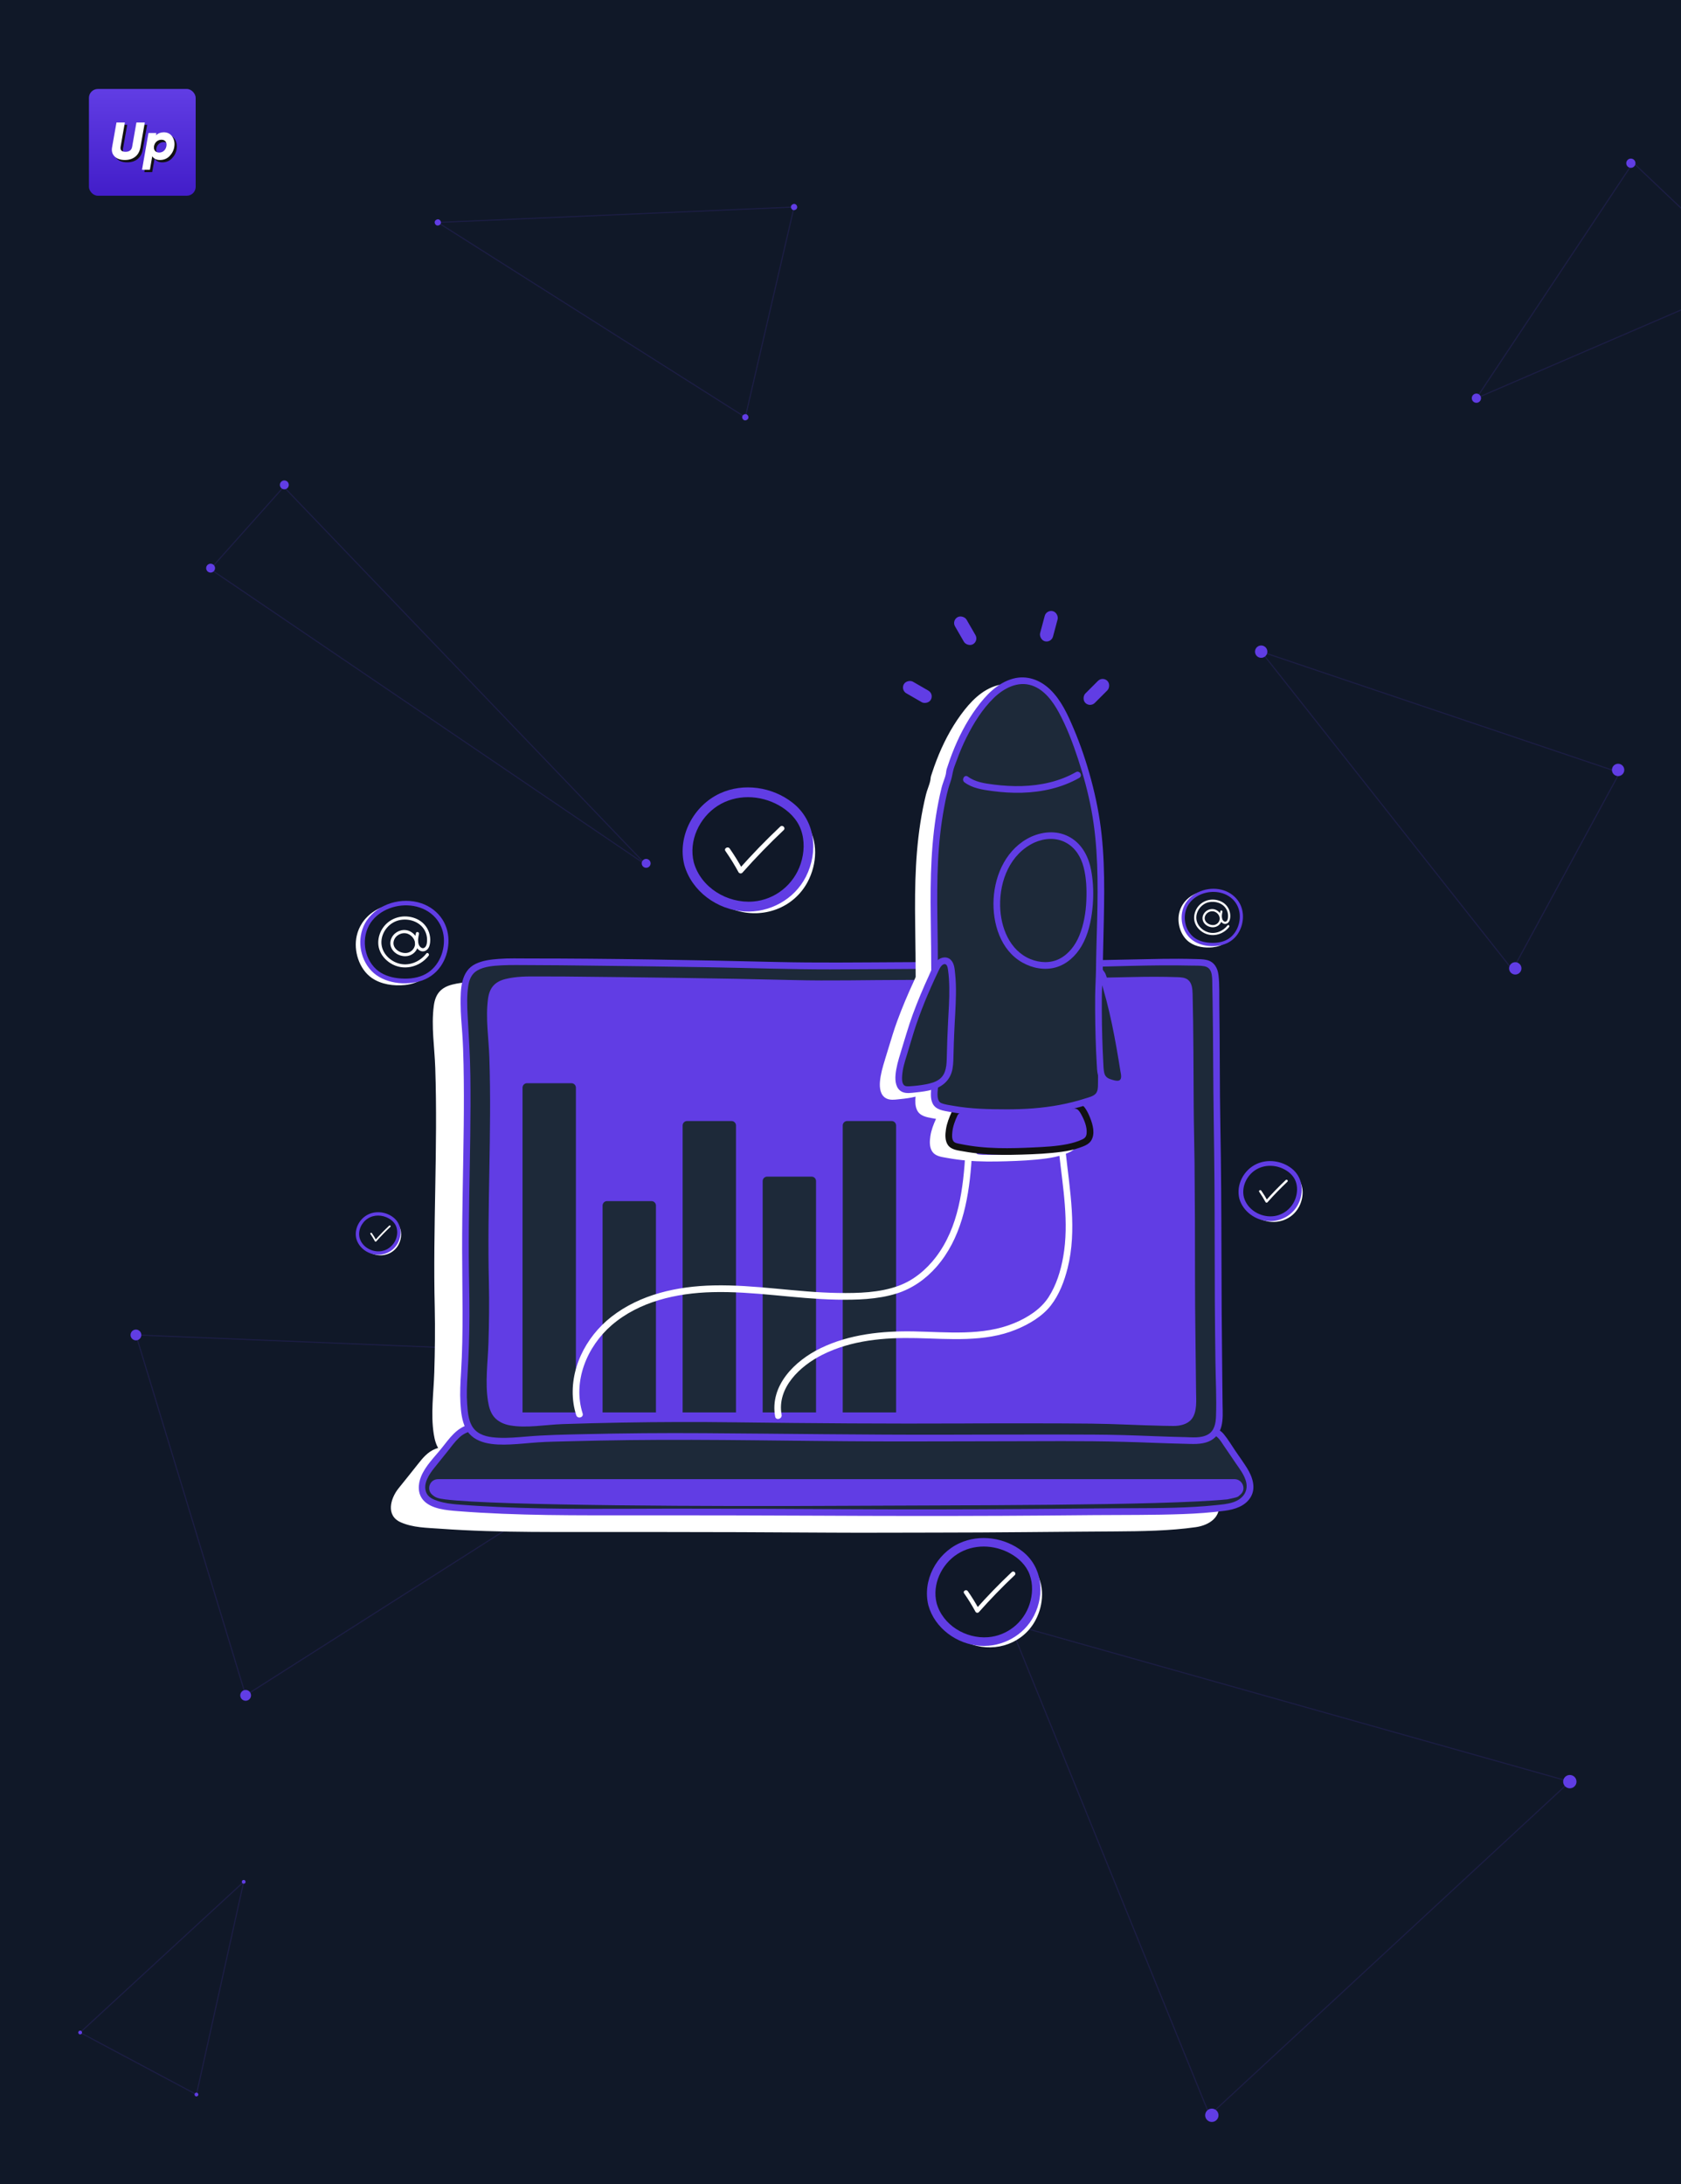 <svg width="756" height="982" viewBox="0 0 756 982" fill="none" xmlns="http://www.w3.org/2000/svg">
<rect x="0" y="0" width="756" height="982" fill="#808080" stroke="none"/>
<g clip-path="url(#clip0_2187_29073)">
<rect width="756" height="982" fill="#101828"/>
<path d="M36.051 913.792L88.346 941.674L109.596 846.04L36.051 913.792Z" stroke="#613DE4" stroke-opacity="0.15" stroke-width="0.5"/>
<circle cx="36.051" cy="913.792" r="0.849" transform="rotate(-105 36.051 913.792)" fill="#613DE4"/>
<circle cx="88.346" cy="941.674" r="0.849" transform="rotate(-105 88.346 941.674)" fill="#613DE4"/>
<circle cx="109.596" cy="846.04" r="0.849" transform="rotate(-105 109.596 846.04)" fill="#613DE4"/>
<path d="M680.259 436.058L567.196 292.972L728.416 347.349L680.259 436.058Z" stroke="#613DE4" stroke-opacity="0.15" stroke-width="0.5"/>
<circle cx="567.196" cy="292.972" r="2.776" transform="rotate(-30 567.196 292.972)" fill="#613DE4"/>
<circle cx="727.722" cy="346.146" r="2.776" transform="rotate(-30 727.722 346.146)" fill="#613DE4"/>
<circle cx="681.461" cy="435.364" r="2.776" transform="rotate(-30 681.461 435.364)" fill="#613DE4"/>
<path d="M789.204 125.057L663.99 179.021L734.458 73.113L789.204 125.057Z" stroke="#613DE4" stroke-opacity="0.15" stroke-width="0.5"/>
<circle cx="663.99" cy="179.021" r="2.076" transform="rotate(-105 663.99 179.021)" fill="#613DE4"/>
<circle cx="733.455" cy="73.381" r="2.076" transform="rotate(-105 733.455 73.381)" fill="#613DE4"/>
<path d="M544 951L454 730L706 801L544 951Z" stroke="#613DE4" stroke-opacity="0.15" stroke-width="0.5"/>
<circle cx="453" cy="729" r="3" fill="#613DE4"/>
<circle cx="706" cy="801" r="3" fill="#613DE4"/>
<circle cx="545" cy="951" r="3" fill="#613DE4"/>
<path d="M127.612 218.87L94.612 255.87L290.612 388.87L127.612 218.87Z" stroke="#613DE4" stroke-opacity="0.15" stroke-width="0.5"/>
<circle cx="290.598" cy="388.155" r="2" transform="rotate(30 290.598 388.155)" fill="#613DE4"/>
<circle cx="127.876" cy="217.997" r="2" transform="rotate(30 127.876 217.997)" fill="#613DE4"/>
<circle cx="94.715" cy="255.433" r="2" transform="rotate(30 94.715 255.433)" fill="#613DE4"/>
<path d="M335.188 187.587L357.118 93.086L196.899 100.005L335.188 187.587Z" stroke="#613DE4" stroke-opacity="0.15" stroke-width="0.5"/>
<circle cx="335.188" cy="187.587" r="1.39" transform="rotate(150 335.188 187.587)" fill="#613DE4"/>
<circle cx="357.118" cy="93.086" r="1.39" transform="rotate(150 357.118 93.086)" fill="#613DE4"/>
<circle cx="196.898" cy="100.005" r="1.39" transform="rotate(150 196.898 100.005)" fill="#613DE4"/>
<path d="M61.14 600.18L110.476 762.207L346.684 611.884L61.14 600.18Z" stroke="#613DE4" stroke-opacity="0.15" stroke-width="0.5"/>
<circle cx="61.14" cy="600.18" r="2.426" transform="rotate(-60 61.14 600.18)" fill="#613DE4"/>
<circle cx="110.476" cy="762.207" r="2.426" transform="rotate(-60 110.476 762.207)" fill="#613DE4"/>
<circle cx="346.684" cy="611.884" r="2.426" transform="rotate(-60 346.684 611.884)" fill="#613DE4"/>
<path d="M518.52 656.6C520.16 656.63 521.8 656.66 523.43 656.67C526.67 656.69 530.19 655.9 532.21 653.37C534.94 649.95 534.36 644.2 534.32 640.08C534.17 622.17 533.82 604.27 533.82 586.36C533.84 567.89 533.77 549.42 533.6 530.94C533.52 521.97 533.25 512.99 533.19 504.03C533.08 485.97 533.11 467.69 532.66 449.77C532.6 447.3 532.36 444.49 530.41 442.97C529.05 441.92 527.21 441.79 525.49 441.73C518.16 441.46 510.82 441.51 503.48 441.68C467.16 442.52 430.83 443.02 394.49 443.07C376.72 443.09 359 443.57 341.25 443.13C304.75 442.22 268.26 441.8 231.74 441.43C227.56 441.39 223.38 441.42 219.19 441.4C213.96 441.37 208.62 441.35 203.51 442.62C198.36 443.9 195.81 446.77 195.1 452.16C193.87 461.52 195.45 470.84 195.75 480.2C196.94 516.12 194.64 552.03 195.52 587.95C195.73 597.65 195.61 607.34 195.31 617.03C195.02 626.24 193.64 635.67 195.09 644.84C195.51 647.47 196.22 650.16 197.89 652.23C199.76 654.55 202.65 655.87 205.59 656.39C213.53 657.82 222.85 656.04 230.92 655.77C240.12 655.47 249.33 655.23 258.53 655.07C276.94 654.74 295.36 654.7 313.77 654.93C350.22 655.4 386.66 655.64 423.14 655.47C425.72 655.46 428.29 655.43 430.87 655.43C448.58 655.43 466.29 655.36 483.99 655.54C495.52 655.67 507.03 656.36 518.52 656.6Z" fill="white"/>
<path d="M523 652.2C526.15 652.4 530.62 651.45 533.43 653.1C534.72 653.85 535.6 655.13 536.43 656.36C538.58 659.53 540.74 662.7 542.89 665.87C544.86 668.77 547.1 671.64 547.94 675.12C549.6 681.98 543.84 685.72 537.79 686.59C526.06 688.26 513.31 688.44 501.48 688.51C474.4 688.66 447.32 689.03 420.24 689.03C404.73 689.03 389.26 689.15 373.77 689.05C346.3 688.88 318.83 688.76 291.38 688.76C280.73 688.76 270.07 688.77 259.42 688.77C245.8 688.77 232.18 688.78 218.56 688.34C211.69 688.12 204.82 687.79 197.97 687.29C191.93 686.85 185.77 686.86 180.2 684.39C173.49 681.41 175.51 673.8 179.21 669.17C182.11 665.54 185.06 661.94 187.92 658.28C190.12 655.47 192.42 652.71 195.85 651.38C198.63 650.3 201.69 650.25 204.67 650.22C231.96 650.22 259.23 649.68 286.53 649.73C300.39 649.76 314.24 649.84 328.1 649.99C341.88 650.14 355.72 650.79 369.49 650.59C374.23 650.52 378.99 650.6 383.74 650.65C398.4 650.8 413.05 650.95 427.71 651.11C441.22 651.25 454.73 651.39 468.24 651.53C479 651.64 489.76 651.75 500.52 651.86C506.93 651.93 513.33 651.99 519.74 652.06C520.83 652.07 521.92 652.13 523 652.2Z" fill="white"/>
<path d="M532.52 647.6C534.16 647.63 535.8 647.66 537.43 647.67C540.67 647.69 544.19 646.9 546.21 644.37C548.94 640.95 548.36 635.2 548.32 631.08C548.17 613.17 547.82 595.27 547.82 577.36C547.84 558.89 547.77 540.42 547.6 521.94C547.52 512.97 547.25 503.99 547.19 495.03C547.08 476.97 547.11 458.69 546.66 440.77C546.6 438.3 546.36 435.49 544.41 433.97C543.05 432.92 541.21 432.79 539.49 432.73C532.16 432.46 524.82 432.51 517.48 432.68C481.16 433.52 444.83 434.02 408.49 434.07C390.72 434.09 373 434.57 355.25 434.13C318.75 433.22 282.26 432.8 245.74 432.43C241.56 432.39 237.38 432.42 233.19 432.4C227.96 432.37 222.62 432.35 217.51 433.62C212.36 434.9 209.81 437.77 209.1 443.16C207.87 452.52 209.45 461.84 209.75 471.2C210.94 507.12 208.64 543.03 209.52 578.95C209.73 588.65 209.61 598.34 209.31 608.03C209.02 617.24 207.64 626.67 209.09 635.84C209.51 638.47 210.22 641.16 211.89 643.23C213.76 645.55 216.65 646.87 219.59 647.39C227.53 648.82 236.85 647.04 244.92 646.77C254.12 646.47 263.33 646.23 272.53 646.07C290.94 645.74 309.36 645.7 327.77 645.93C364.22 646.4 400.66 646.64 437.14 646.47C439.72 646.46 442.29 646.43 444.87 646.43C462.58 646.43 480.29 646.36 497.99 646.54C509.52 646.67 521.03 647.36 532.52 647.6Z" fill="#FBFCFE"/>
<path d="M537 643.2C540.15 643.4 544.62 642.45 547.43 644.1C548.72 644.85 549.6 646.13 550.43 647.36C552.58 650.53 554.74 653.7 556.89 656.87C558.86 659.77 561.1 662.64 561.94 666.12C563.6 672.98 557.84 676.72 551.79 677.59C540.06 679.26 527.31 679.44 515.48 679.51C488.4 679.66 461.32 680.03 434.24 680.03C418.73 680.03 403.26 680.15 387.77 680.05C360.3 679.88 332.83 679.76 305.38 679.76C294.73 679.76 284.07 679.77 273.42 679.77C259.8 679.77 246.18 679.78 232.56 679.34C225.69 679.12 218.82 678.79 211.97 678.29C205.93 677.85 199.77 677.86 194.2 675.39C187.49 672.41 189.51 664.8 193.21 660.17C196.11 656.54 199.06 652.94 201.92 649.28C204.12 646.47 206.42 643.71 209.85 642.38C212.63 641.3 215.69 641.25 218.67 641.22C245.96 641.22 273.23 640.68 300.53 640.73C314.39 640.76 328.24 640.84 342.1 640.99C355.88 641.14 369.72 641.79 383.49 641.59C388.23 641.52 392.99 641.6 397.74 641.65C412.4 641.8 427.05 641.95 441.71 642.11C455.22 642.25 468.73 642.39 482.24 642.53C493 642.64 503.76 642.75 514.52 642.86C520.93 642.93 527.33 642.99 533.74 643.06C534.83 643.07 535.92 643.13 537 643.2Z" fill="#1D2939"/>
<path d="M537 644.7C539.44 644.81 541.9 644.4 544.33 644.7C547.45 645.09 548.73 647.5 550.35 649.9C552.16 652.56 553.96 655.23 555.78 657.88C557.39 660.23 559.21 662.58 560.15 665.31C561.8 670.1 559.24 673.81 554.67 675.36C552.14 676.22 549.41 676.42 546.77 676.7C543.69 677.03 540.6 677.27 537.5 677.45C524.94 678.18 512.34 678.01 499.76 678.11C486.59 678.21 473.41 678.34 460.24 678.43C434.01 678.6 407.77 678.66 381.53 678.51C355.18 678.35 328.83 678.25 302.48 678.26C276.35 678.27 250.16 678.73 224.04 677.51C217.86 677.22 211.66 676.87 205.49 676.36C202.63 676.12 199.77 675.74 197.03 674.86C194.87 674.17 192.53 673.21 191.66 670.93C190.16 666.99 193.03 662.78 195.37 659.87C197.34 657.42 199.31 654.99 201.27 652.53C202.95 650.42 204.53 648.19 206.5 646.34C211.11 642 217.57 642.73 223.43 642.72C230.01 642.71 236.58 642.66 243.16 642.61C256.31 642.5 269.47 642.35 282.62 642.27C308.74 642.12 334.87 642.26 360.98 642.88C373.97 643.19 386.95 643.04 399.94 643.18C413.13 643.32 426.32 643.45 439.51 643.59C465.82 643.86 492.13 644.14 518.44 644.41C524.62 644.46 530.84 644.32 537 644.7C538.93 644.82 538.92 641.82 537 641.7C530.48 641.3 523.91 641.45 517.38 641.39C510.44 641.32 503.5 641.25 496.56 641.17C482.82 641.03 469.09 640.89 455.35 640.74C441.52 640.6 427.7 640.45 413.87 640.31C400.36 640.17 386.85 640.23 373.34 640.1C359.77 639.96 346.2 639.51 332.63 639.39C318.89 639.27 305.15 639.19 291.41 639.23C277.77 639.26 264.12 639.41 250.48 639.54C243.54 639.6 236.59 639.66 229.65 639.69C226.24 639.71 222.83 639.71 219.42 639.72C216.51 639.73 213.5 639.73 210.68 640.53C205.23 642.08 202.07 646.75 198.72 650.95C195.48 655.01 191.31 658.99 189.35 663.88C187.93 667.41 187.77 671.65 190.5 674.6C194.09 678.48 200.9 678.99 205.82 679.38C232.67 681.49 259.6 681.27 286.5 681.26C313.88 681.25 341.27 681.28 368.65 681.43C396.01 681.57 423.36 681.6 450.72 681.48C464.5 681.42 478.29 681.29 492.07 681.17C505.35 681.06 518.66 681.2 531.94 680.71C538.26 680.48 544.59 680.05 550.86 679.21C555.18 678.63 559.78 677.24 562.29 673.38C565.07 669.1 563.29 663.95 560.81 659.99C559.16 657.35 557.31 654.82 555.56 652.25C553.85 649.74 552.27 647.04 550.33 644.71C546.9 640.59 541.69 641.92 536.99 641.71C535.07 641.61 535.08 644.61 537 644.7Z" fill="#613DE4"/>
<path d="M532.52 647.6C534.16 647.63 535.8 647.66 537.43 647.67C540.67 647.69 544.19 646.9 546.21 644.37C548.94 640.95 548.36 635.2 548.32 631.08C548.17 613.17 547.82 595.27 547.82 577.36C547.84 558.89 547.77 540.42 547.6 521.94C547.52 512.97 547.25 503.99 547.19 495.03C547.08 476.97 547.11 458.69 546.66 440.77C546.6 438.3 546.36 435.49 544.41 433.97C543.05 432.92 541.21 432.79 539.49 432.73C532.16 432.46 524.82 432.51 517.48 432.68C481.16 433.52 444.83 434.02 408.49 434.07C390.72 434.09 373 434.57 355.25 434.13C318.75 433.22 282.26 432.8 245.74 432.43C241.56 432.39 237.38 432.42 233.19 432.4C227.96 432.37 222.62 432.35 217.51 433.62C212.36 434.9 209.81 437.77 209.1 443.16C207.87 452.52 209.45 461.84 209.75 471.2C210.94 507.12 208.64 543.03 209.52 578.95C209.73 588.65 209.61 598.34 209.31 608.03C209.02 617.24 207.64 626.67 209.09 635.84C209.51 638.47 210.22 641.16 211.89 643.23C213.76 645.55 216.65 646.87 219.59 647.39C227.53 648.82 236.85 647.04 244.92 646.77C254.12 646.47 263.33 646.23 272.53 646.07C290.94 645.74 309.36 645.7 327.77 645.93C364.22 646.4 400.66 646.64 437.14 646.47C439.72 646.46 442.29 646.43 444.87 646.43C462.58 646.43 480.29 646.36 497.99 646.54C509.52 646.67 521.03 647.36 532.52 647.6Z" fill="#1D2939"/>
<path d="M532.52 649.1C536.21 649.17 540.1 649.54 543.58 648.08C546.57 646.83 548.51 644.37 549.3 641.26C550.11 638.08 549.88 634.76 549.83 631.51C549.76 626.89 549.74 622.27 549.68 617.65C549.46 599.26 549.35 580.88 549.32 562.49C549.29 543.81 549.19 525.14 548.84 506.47C548.5 488.13 548.65 469.78 548.37 451.43C548.3 447.13 548.51 442.68 548 438.41C547.62 435.19 546.08 432.4 542.73 431.6C541.03 431.19 539.22 431.22 537.49 431.17C535.05 431.1 532.6 431.06 530.15 431.05C525.47 431.03 520.8 431.11 516.12 431.22C497.62 431.64 479.12 431.98 460.62 432.21C441.89 432.45 423.17 432.5 404.44 432.59C386.01 432.68 367.6 432.92 349.17 432.49C312.07 431.62 274.93 430.91 237.82 430.92C233.34 430.92 228.84 430.77 224.37 431.1C220.83 431.36 217.05 431.79 213.83 433.38C207.21 436.63 207.12 444.79 207.15 451.2C207.17 455.66 207.56 460.1 207.89 464.54C208.23 469.23 208.37 473.92 208.47 478.63C208.66 487.83 208.65 497.04 208.55 506.24C208.36 524.76 207.81 543.28 207.83 561.8C207.85 580.26 208.49 598.66 207.34 617.11C207.06 621.64 206.81 626.19 207.07 630.73C207.29 634.54 207.67 638.64 209.4 642.11C213.05 649.42 222.35 649.71 229.44 649.41C233.64 649.23 237.81 648.74 242 648.46C246.56 648.15 251.14 648.11 255.71 647.98C264.91 647.73 274.12 647.55 283.33 647.44C320.42 647 357.52 647.9 394.62 648.03C413.06 648.09 431.5 647.98 449.94 647.97C468.44 647.96 486.97 647.72 505.46 648.23C514.48 648.45 523.49 648.91 532.52 649.1C534.45 649.14 534.45 646.14 532.52 646.1C523.5 645.91 514.48 645.45 505.46 645.2C496.37 644.95 487.27 644.96 478.18 644.94C460.34 644.9 442.5 644.99 424.67 645.02C388.56 645.1 352.45 644.56 316.34 644.33C298.38 644.21 280.41 644.36 262.45 644.78C253.81 644.98 245.16 645.12 236.55 645.87C232.47 646.22 228.37 646.58 224.28 646.39C220.57 646.22 216.44 645.69 213.67 642.95C210.75 640.05 210.38 635.21 210.11 631.34C209.81 627.02 210 622.69 210.25 618.37C210.78 609.51 211.09 600.67 211.13 591.79C211.18 582.79 210.87 573.79 210.83 564.8C210.79 555.82 210.89 546.84 211.04 537.86C211.33 519.79 211.78 501.72 211.54 483.65C211.42 474.57 210.81 465.57 210.31 456.51C210.06 452.06 209.93 447.49 210.62 443.07C211.05 440.32 212.14 437.78 214.62 436.33C217.81 434.46 222.02 434.19 225.62 434C229.9 433.78 234.19 433.9 238.47 433.9C247.43 433.9 256.38 434.03 265.34 434.13C283.37 434.33 301.39 434.56 319.42 434.87C337.42 435.18 355.43 435.83 373.44 435.81C391.44 435.78 409.44 435.6 427.44 435.5C445.49 435.4 463.55 435.19 481.6 434.89C499.65 434.59 517.76 433.71 535.82 434.12C537.74 434.16 539.79 434.05 541.68 434.42C543.68 434.82 544.59 436.17 544.94 438.09C545.25 439.83 545.18 441.66 545.22 443.42C545.27 445.75 545.32 448.08 545.35 450.42C545.5 459.47 545.55 468.53 545.6 477.59C545.68 495.53 546.04 513.46 546.18 531.4C546.32 549.4 546.25 567.41 546.35 585.41C546.4 594.36 546.51 603.32 546.62 612.27C546.72 620.4 547.18 628.62 546.88 636.74C546.77 639.82 546.2 643.23 543.29 644.9C540.12 646.72 536.02 646.16 532.53 646.09C530.59 646.06 530.59 649.06 532.52 649.1Z" fill="#613DE4"/>
<path d="M523.08 641.02C524.62 641.05 526.16 641.08 527.69 641.09C530.73 641.11 534.04 640.37 535.93 637.99C538.49 634.78 537.95 629.38 537.91 625.51C537.77 608.7 537.44 591.89 537.44 575.08C537.46 557.74 537.39 540.4 537.23 523.06C537.15 514.64 536.9 506.21 536.85 497.8C536.74 480.85 536.77 463.68 536.35 446.86C536.29 444.54 536.07 441.9 534.24 440.48C532.96 439.49 531.24 439.37 529.62 439.32C522.74 439.07 515.84 439.11 508.96 439.27C474.86 440.06 440.76 440.53 406.65 440.57C389.97 440.59 373.33 441.04 356.67 440.62C322.4 439.76 288.15 439.38 253.87 439.03C249.94 438.99 246.02 439.02 242.09 439C237.18 438.97 232.17 438.95 227.37 440.14C222.54 441.34 220.14 444.04 219.47 449.1C218.31 457.89 219.79 466.64 220.08 475.42C221.19 509.13 219.04 542.85 219.87 576.57C220.07 585.67 219.96 594.77 219.67 603.87C219.4 612.52 218.1 621.37 219.47 629.98C219.86 632.45 220.53 634.97 222.1 636.92C223.85 639.1 226.57 640.33 229.33 640.83C236.79 642.17 245.53 640.5 253.11 640.25C261.75 639.96 270.39 639.75 279.03 639.59C296.31 639.28 313.6 639.24 330.88 639.46C365.1 639.9 399.31 640.13 433.55 639.97C435.97 639.96 438.39 639.93 440.81 639.93C457.43 639.93 474.06 639.87 490.68 640.04C501.48 640.15 512.29 640.8 523.08 641.02Z" fill="#613DE4"/>
<path d="M235 489C235 487.895 235.895 487 237 487H257C258.105 487 259 487.895 259 489V635H235V489Z" fill="#1D2939"/>
<path d="M271 542C271 540.895 271.895 540 273 540H293C294.105 540 295 540.895 295 542V635H271V542Z" fill="#1D2939"/>
<path d="M343 531C343 529.895 343.895 529 345 529H365C366.105 529 367 529.895 367 531V635H343V531Z" fill="#1D2939"/>
<path d="M379 506C379 504.895 379.895 504 381 504H401C402.105 504 403 504.895 403 506V635H379V506Z" fill="#1D2939"/>
<path d="M307 506C307 504.895 307.895 504 309 504H329C330.105 504 331 504.895 331 506V635H307V506Z" fill="#1D2939"/>
<path d="M196.995 665.012C193.261 665.012 191.576 669.689 194.45 672.081C195.947 673.33 196.995 673.696 200.141 674.096C223 677 324.5 677.305 377 677C429.5 676.695 522.5 677 551.992 674.096C557 673 556.434 673.224 557.978 671.833C560.628 669.442 558.755 665 555.185 665H196.995V665.012Z" fill="#613DE4"/>
<path d="M312.825 391.217C312.545 390.185 312.353 389.123 312.25 388.046C311.026 375.051 319.949 363.089 332.472 359.918C342.974 357.248 356.175 361.408 362.635 370.331C368.152 377.957 367.488 388.474 363.211 396.512C356.912 408.327 343.033 413.283 330.422 409.123C322.501 406.513 315.023 399.506 312.825 391.217Z" fill="white"/>
<path d="M309.875 388.267C309.595 387.235 309.403 386.173 309.3 385.096C308.076 372.101 316.999 360.139 329.522 356.968C340.024 354.298 353.225 358.458 359.685 367.381C365.202 375.007 364.538 385.524 360.26 393.562C353.962 405.377 340.083 410.333 327.472 406.173C319.551 403.563 312.073 396.557 309.875 388.267Z" fill="#101828"/>
<path d="M312.014 387.677C309.624 378.031 314.477 367.662 322.663 362.352C330.967 356.983 341.764 357.278 350.29 362.071C354.626 364.505 358.446 368.193 360.172 372.942C361.971 377.898 361.721 383.341 360.098 388.311C357.03 397.707 348.564 404.536 338.667 405.318C327.147 406.218 315.2 399.108 312.014 387.677C311.247 384.934 306.984 386.099 307.751 388.857C311.07 400.716 322.545 408.991 334.61 409.772C346.012 410.51 357.222 404.418 362.429 394.182C368.152 382.913 366.736 368.96 356.44 360.891C347.34 353.752 334.36 351.82 323.784 356.702C311.896 362.189 304.55 375.995 307.751 388.857C308.43 391.615 312.692 390.45 312.014 387.677Z" fill="#613DE4"/>
<path d="M326.248 382.603C328.386 385.671 330.348 388.842 332.133 392.132C332.457 392.736 333.401 392.884 333.873 392.353C339.788 385.701 345.983 379.299 352.458 373.193C353.49 372.219 351.927 370.656 350.895 371.629C344.419 377.736 338.224 384.137 332.31 390.789C332.885 390.863 333.475 390.937 334.05 391.011C332.265 387.721 330.304 384.55 328.165 381.482C327.354 380.332 325.422 381.438 326.248 382.603Z" fill="white"/>
<path d="M559.818 540.005C559.682 539.506 559.59 538.992 559.54 538.471C558.947 532.184 563.265 526.397 569.323 524.863C574.403 523.571 580.79 525.584 583.915 529.901C586.584 533.59 586.263 538.678 584.194 542.567C581.147 548.283 574.432 550.68 568.331 548.668C564.499 547.405 560.881 544.015 559.818 540.005Z" fill="white"/>
<path d="M558.391 538.578C558.256 538.078 558.163 537.565 558.113 537.044C557.521 530.757 561.838 524.97 567.896 523.436C572.977 522.144 579.363 524.157 582.489 528.474C585.157 532.163 584.836 537.251 582.767 541.14C579.72 546.855 573.005 549.253 566.904 547.241C563.072 545.978 559.454 542.588 558.391 538.578Z" fill="#101828"/>
<path d="M559.426 538.292C558.27 533.626 560.617 528.609 564.578 526.04C568.595 523.443 573.818 523.586 577.943 525.905C580.041 527.082 581.889 528.866 582.724 531.164C583.594 533.561 583.473 536.195 582.688 538.599C581.204 543.145 577.108 546.449 572.32 546.827C566.747 547.262 560.967 543.823 559.426 538.292C559.055 536.965 556.992 537.529 557.363 538.863C558.969 544.6 564.52 548.604 570.358 548.982C575.873 549.339 581.297 546.392 583.816 541.439C586.584 535.988 585.899 529.237 580.918 525.334C576.516 521.88 570.236 520.945 565.12 523.307C559.368 525.962 555.815 532.641 557.363 538.863C557.692 540.198 559.754 539.634 559.426 538.292Z" fill="#613DE4"/>
<path d="M566.311 535.838C567.346 537.322 568.295 538.856 569.158 540.447C569.315 540.74 569.772 540.811 570 540.554C572.862 537.336 575.859 534.239 578.991 531.285C579.491 530.814 578.735 530.058 578.235 530.529C575.102 533.483 572.105 536.58 569.244 539.798C569.522 539.834 569.808 539.869 570.086 539.905C569.223 538.314 568.274 536.78 567.239 535.295C566.846 534.739 565.912 535.274 566.311 535.838Z" fill="white"/>
<path d="M161.994 557.742C161.898 557.389 161.833 557.025 161.797 556.657C161.378 552.207 164.433 548.112 168.721 547.026C172.316 546.112 176.836 547.536 179.048 550.591C180.937 553.202 180.71 556.803 179.245 559.555C177.089 563.6 172.337 565.297 168.019 563.873C165.307 562.979 162.747 560.58 161.994 557.742Z" fill="white"/>
<path d="M160.984 556.732C160.888 556.379 160.823 556.015 160.787 555.647C160.368 551.197 163.424 547.102 167.711 546.016C171.307 545.102 175.826 546.526 178.038 549.581C179.927 552.192 179.7 555.793 178.235 558.545C176.079 562.59 171.327 564.287 167.009 562.863C164.297 561.969 161.737 559.57 160.984 556.732Z" fill="#101828"/>
<path d="M161.717 556.53C160.898 553.228 162.56 549.677 165.363 547.859C168.206 546.021 171.903 546.122 174.821 547.763C176.306 548.597 177.614 549.859 178.205 551.485C178.821 553.182 178.735 555.046 178.18 556.747C177.129 559.964 174.231 562.303 170.842 562.57C166.898 562.878 162.807 560.444 161.717 556.53C161.454 555.591 159.995 555.99 160.257 556.934C161.393 560.995 165.322 563.828 169.453 564.095C173.357 564.348 177.195 562.262 178.978 558.757C180.937 554.899 180.452 550.122 176.927 547.359C173.811 544.915 169.367 544.254 165.747 545.925C161.676 547.804 159.161 552.531 160.257 556.934C160.489 557.879 161.949 557.48 161.717 556.53Z" fill="#613DE4"/>
<path d="M166.59 554.793C167.322 555.843 167.994 556.929 168.605 558.055C168.716 558.262 169.039 558.313 169.201 558.131C171.226 555.854 173.347 553.662 175.564 551.571C175.917 551.238 175.382 550.703 175.028 551.036C172.812 553.127 170.69 555.318 168.665 557.596C168.862 557.621 169.064 557.646 169.261 557.672C168.65 556.545 167.979 555.46 167.246 554.409C166.969 554.015 166.307 554.394 166.59 554.793Z" fill="white"/>
<path d="M421.93 723.812C421.687 722.914 421.52 721.992 421.431 721.056C420.367 709.766 428.12 699.372 439.001 696.617C448.125 694.298 459.595 697.912 465.208 705.665C470.001 712.29 469.424 721.428 465.708 728.412C460.236 738.677 448.176 742.983 437.219 739.369C430.337 737.101 423.84 731.014 421.93 723.812Z" fill="white"/>
<path d="M419.367 721.248C419.124 720.351 418.957 719.429 418.868 718.493C417.804 707.203 425.557 696.809 436.438 694.054C445.562 691.735 457.032 695.348 462.645 703.102C467.438 709.727 466.861 718.865 463.145 725.849C457.673 736.114 445.613 740.42 434.656 736.806C427.774 734.538 421.277 728.451 419.367 721.248Z" fill="#101828"/>
<path d="M421.225 720.736C419.149 712.355 423.366 703.345 430.478 698.732C437.693 694.067 447.074 694.323 454.481 698.488C458.249 700.603 461.568 703.807 463.068 707.933C464.631 712.239 464.413 716.968 463.004 721.287C460.338 729.45 452.982 735.384 444.383 736.063C434.374 736.845 423.993 730.668 421.225 720.736C420.559 718.352 416.855 719.365 417.522 721.761C420.405 732.065 430.376 739.254 440.859 739.933C450.765 740.574 460.505 735.281 465.028 726.387C470.001 716.596 468.771 704.473 459.825 697.463C451.918 691.26 440.641 689.581 431.452 693.823C421.123 698.591 414.741 710.586 417.522 721.761C418.111 724.158 421.815 723.145 421.225 720.736Z" fill="#613DE4"/>
<path d="M433.592 716.327C435.451 718.993 437.155 721.748 438.706 724.606C438.988 725.132 439.808 725.26 440.218 724.798C445.357 719.019 450.739 713.457 456.365 708.151C457.262 707.305 455.904 705.947 455.007 706.793C449.381 712.098 443.998 717.66 438.859 723.44C439.359 723.504 439.872 723.568 440.372 723.632C438.821 720.774 437.117 718.019 435.258 715.353C434.553 714.354 432.875 715.315 433.592 716.327Z" fill="white"/>
<path d="M162.774 415.123C165.596 410.755 170.253 407.852 175.363 406.806C180.02 405.86 185.075 406.365 189.28 408.734C192.253 410.406 194.732 413.025 196.253 416.169C199.684 423.255 197.89 432.853 192.376 438.288C191.821 438.836 191.219 439.348 190.588 439.796C188.088 441.589 185.095 442.55 182.075 442.856C177.096 443.361 171.383 442.599 167.157 439.64C161.514 435.684 158.891 427.481 160.438 420.687C160.904 418.638 161.712 416.774 162.774 415.123Z" fill="white"/>
<path d="M165.766 414.39C168.562 410.224 173.176 407.455 178.238 406.457C182.852 405.555 187.86 406.037 192.027 408.296C194.972 409.891 197.428 412.388 198.934 415.387C202.334 422.146 200.556 431.3 195.094 436.484C194.544 437.007 193.947 437.495 193.323 437.923C190.846 439.633 187.881 440.549 184.888 440.841C179.955 441.322 174.296 440.596 170.109 437.774C164.517 434.001 161.918 426.177 163.452 419.696C163.913 417.742 164.714 415.964 165.766 414.39Z" fill="#101828"/>
<path d="M166.648 414.906C170.808 408.799 178.896 406.077 186.035 407.326C189.767 407.977 193.207 409.701 195.759 412.524C198.018 415.021 199.348 418.237 199.606 421.59C200.122 428.396 196.736 435.65 190.289 438.459C186.795 439.986 182.771 440.216 179.018 439.796C175.483 439.402 171.839 438.187 169.179 435.745C163.486 430.506 162.427 421.325 166.648 414.906C167.367 413.806 165.61 412.789 164.89 413.881C160.629 420.368 161.253 429.21 165.997 435.283C171.032 441.73 180.749 443.25 188.328 441.282C192.393 440.23 195.847 437.835 198.229 434.381C200.319 431.347 201.479 427.683 201.676 424.012C201.873 420.355 201.018 416.616 199.05 413.508C196.81 409.972 193.35 407.38 189.394 406.071C180.694 403.194 170.122 406.22 164.904 413.888C164.151 414.96 165.915 415.985 166.648 414.906Z" fill="#613DE4"/>
<path d="M183.246 419.764C185.227 420.463 186.89 422.519 186.645 424.697C186.428 426.652 184.779 428.226 182.845 428.443C179.839 428.782 176.134 426.306 177.112 422.954C177.865 420.402 180.749 418.97 183.246 419.764C184.121 420.042 184.494 418.665 183.626 418.394C180.817 417.498 177.682 418.807 176.25 421.379C175.117 423.408 175.368 425.797 176.888 427.541C178.231 429.088 180.396 429.97 182.438 429.902C184.956 429.821 187.175 428.172 187.88 425.722C188.79 422.567 186.544 419.425 183.619 418.394C182.757 418.081 182.384 419.459 183.246 419.764Z" fill="white"/>
<path d="M191.735 428.687C188.769 432.487 183.768 434.564 179.059 433.085C174.716 431.721 171.235 427.751 171.547 423.055C171.846 418.658 175.137 414.777 179.398 413.745C183.795 412.68 188.939 414.315 191.097 418.475C191.728 419.69 192.06 421.054 192.067 422.417C192.074 423.51 192.006 424.908 191.246 425.77C190.147 427.011 188.756 425.831 188.328 424.636C187.792 423.15 188.077 421.4 188.43 419.907C188.64 419.018 187.263 418.631 187.059 419.527C186.462 422.085 186.103 425.987 188.919 427.432C190.059 428.016 191.402 427.697 192.257 426.774C193.092 425.878 193.357 424.616 193.458 423.435C193.703 420.565 192.746 417.688 190.792 415.564C189 413.616 186.462 412.483 183.87 412.13C178.448 411.397 173.217 414.166 171.052 419.249C170.034 421.63 169.776 424.379 170.597 426.862C171.452 429.454 173.325 431.605 175.619 433.051C181.312 436.634 188.688 434.917 192.753 429.699C193.302 428.979 192.298 427.968 191.735 428.687Z" fill="white"/>
<path d="M531.929 406.615C533.891 403.577 537.13 401.559 540.683 400.832C543.922 400.174 547.437 400.525 550.361 402.172C552.428 403.335 554.152 405.155 555.21 407.342C557.596 412.27 556.348 418.944 552.514 422.723C552.128 423.104 551.709 423.461 551.271 423.772C549.532 425.019 547.451 425.687 545.351 425.9C541.888 426.251 537.916 425.721 534.977 423.663C531.053 420.913 529.229 415.208 530.305 410.484C530.629 409.059 531.191 407.763 531.929 406.615Z" fill="white"/>
<path d="M534.009 406.105C535.953 403.208 539.162 401.282 542.682 400.589C545.891 399.961 549.373 400.296 552.271 401.868C554.319 402.976 556.027 404.713 557.074 406.799C559.438 411.498 558.202 417.864 554.403 421.469C554.021 421.832 553.606 422.172 553.172 422.469C551.45 423.659 549.388 424.296 547.307 424.498C543.876 424.833 539.941 424.329 537.029 422.366C533.141 419.742 531.334 414.301 532.4 409.795C532.721 408.436 533.278 407.2 534.009 406.105Z" fill="#101828"/>
<path d="M534.623 406.464C537.515 402.217 543.14 400.325 548.104 401.193C550.699 401.646 553.092 402.844 554.866 404.807C556.437 406.544 557.362 408.78 557.542 411.111C557.9 415.844 555.546 420.889 551.063 422.842C548.633 423.904 545.834 424.064 543.225 423.772C540.767 423.498 538.233 422.653 536.383 420.955C532.424 417.312 531.688 410.927 534.623 406.464C535.123 405.699 533.901 404.991 533.401 405.751C530.437 410.262 530.871 416.411 534.17 420.634C537.671 425.117 544.428 426.174 549.699 424.805C552.526 424.074 554.927 422.408 556.584 420.006C558.037 417.897 558.844 415.349 558.981 412.796C559.118 410.253 558.523 407.653 557.155 405.492C555.597 403.033 553.191 401.231 550.44 400.32C544.391 398.319 537.039 400.424 533.41 405.756C532.886 406.501 534.113 407.214 534.623 406.464Z" fill="#613DE4"/>
<path d="M546.165 409.842C547.543 410.328 548.699 411.758 548.529 413.273C548.378 414.632 547.231 415.726 545.887 415.877C543.796 416.113 541.22 414.391 541.899 412.06C542.423 410.286 544.429 409.29 546.165 409.842C546.774 410.036 547.033 409.078 546.429 408.889C544.476 408.266 542.296 409.177 541.3 410.965C540.512 412.376 540.687 414.037 541.744 415.25C542.678 416.326 544.183 416.939 545.603 416.892C547.354 416.835 548.897 415.689 549.388 413.985C550.02 411.791 548.458 409.606 546.425 408.889C545.825 408.672 545.566 409.63 546.165 409.842Z" fill="white"/>
<path d="M552.068 416.047C550.006 418.69 546.528 420.134 543.253 419.105C540.233 418.157 537.813 415.396 538.03 412.131C538.237 409.073 540.526 406.374 543.489 405.657C546.547 404.916 550.124 406.053 551.624 408.946C552.063 409.79 552.294 410.739 552.299 411.687C552.304 412.447 552.257 413.419 551.728 414.018C550.964 414.882 549.996 414.061 549.699 413.23C549.326 412.197 549.524 410.979 549.77 409.941C549.916 409.323 548.958 409.054 548.817 409.677C548.401 411.456 548.151 414.169 550.11 415.174C550.902 415.58 551.837 415.358 552.431 414.717C553.012 414.094 553.196 413.216 553.266 412.395C553.436 410.399 552.771 408.398 551.412 406.921C550.166 405.567 548.401 404.779 546.599 404.534C542.829 404.024 539.19 405.949 537.685 409.484C536.977 411.14 536.798 413.051 537.369 414.778C537.964 416.58 539.266 418.076 540.861 419.081C544.82 421.573 549.949 420.379 552.776 416.75C553.158 416.25 552.459 415.547 552.068 416.047Z" fill="white"/>
<rect x="405" y="310.196" width="6" height="14" rx="3" transform="rotate(-60 405 310.196)" fill="#613DE4"/>
<rect x="428" y="279" width="6" height="14" rx="3" transform="rotate(-30 428 279)" fill="#613DE4"/>
<rect x="470.624" y="274" width="6" height="14" rx="3" transform="rotate(15 470.624 274)" fill="#613DE4"/>
<rect x="495.899" y="304" width="6" height="14" rx="3" transform="rotate(45 495.899 304)" fill="#613DE4"/>
<path d="M262.03 635.46C257.45 621.03 263.99 605.39 275.06 595.81C287.47 585.08 304.34 581.35 320.34 580.93C339.03 580.43 357.53 583.94 376.19 584.3C385.12 584.47 394.6 584.24 403.19 581.56C410.22 579.37 416.38 575.04 421.2 569.51C432.13 556.97 435.45 540.3 436.76 524.17C436.93 522.02 437.08 519.86 437.21 517.7C437.33 515.77 434.32 515.78 434.21 517.7C433.23 534.17 431.22 551.66 420.88 565.2C416.57 570.84 410.85 575.61 404.14 578.07C395.59 581.21 385.94 581.43 376.94 581.3C358.19 581.02 339.61 577.48 320.84 577.9C304.67 578.27 287.97 581.86 274.98 592C263.29 601.13 255.75 616.03 257.93 631.03C258.19 632.8 258.6 634.53 259.14 636.24C259.72 638.09 262.62 637.31 262.03 635.46Z" fill="white"/>
<path d="M351.51 636.06C349.32 623.84 359.88 614.09 369.8 609.1C382.85 602.53 397.69 601.27 412.07 601.59C426.89 601.92 442.81 603.53 456.88 597.78C462.69 595.4 468.71 591.91 472.62 586.89C476.41 582.01 478.67 575.99 480.16 570.04C484.42 553.05 481.14 535.26 479.29 518.18C479.08 516.28 476.08 516.26 476.29 518.18C477.96 533.59 480.89 549.55 478.16 565.02C477.05 571.33 475.07 577.79 471.56 583.21C468.01 588.7 462.02 592.43 456.07 594.89C441.98 600.72 425.94 598.86 411.1 598.58C396.77 598.31 382.12 599.8 369.07 606.12C357.47 611.73 346.1 622.88 348.6 636.87C348.96 638.76 351.85 637.95 351.51 636.06Z" fill="white"/>
<path fill-rule="evenodd" clip-rule="evenodd" d="M438 437.5C437.947 432.588 437.763 427.553 437.577 422.468C437.13 410.255 436.673 397.756 438 386C438.193 384.297 438.266 382.096 438.342 379.818C438.448 376.652 438.558 373.338 439 371C439.295 369.44 439.294 367.332 439.293 365.156V365.156C439.292 362.241 439.29 359.204 440 357.2C440.317 356.31 440.186 354.686 440.06 353.134V353.134C439.959 351.897 439.863 350.706 440 349.97C440.272 348.517 440.07 348.346 439.926 348.225C439.806 348.124 439.727 348.056 440 347.3C440.547 345.783 440.775 344.664 440.988 343.616C441.273 342.212 441.532 340.936 442.5 339C443.686 336.626 444.448 334.091 445.202 331.585C446.483 327.327 447.739 323.154 451 320C452.995 318.068 453.168 315.689 453.303 313.832C453.471 311.518 453.58 310.014 457.08 311.19C462.61 313.05 466.47 318.3 469.14 323.21C472.75 329.84 475.47 337.06 477.83 344.22C480.31 351.76 482.41 359.5 483.86 367.31C485.36 375.35 486.1 383.52 486.42 391.69C486.832 402.25 486.54 412.806 486.247 423.363V423.363L486.247 423.364C486.085 429.202 485.923 435.04 485.88 440.88C485.81 449.21 485.96 457.55 486.22 465.88C486.285 467.935 486.363 469.988 486.441 472.04C486.673 478.177 486.905 484.307 486.8 490.46L486.799 490.524C486.78 491.873 486.756 493.517 485.85 494.6C484.93 495.696 483.275 496.19 481.851 496.615L481.85 496.615C481.572 496.698 481.303 496.778 481.05 496.86C479.269 497.432 477.469 497.946 475.655 498.408C475.425 498.412 475.19 498.426 474.95 498.45C472.904 498.66 470.864 498.898 468.825 499.137L468.825 499.137C465.024 499.582 461.227 500.026 457.4 500.28C451.476 500.664 445.507 500.835 439.564 500.625C439.106 500.175 439 499.605 438.878 498.941C438.796 498.499 438.707 498.016 438.5 497.5C438.145 497.437 437.953 497.42 437.866 497.413C437.823 497.409 437.805 497.407 437.805 497.404C437.805 497.401 437.814 497.397 437.83 497.391C437.97 497.335 438.628 497.07 438 495.5C438.362 494.416 438.305 494.267 438.17 493.912C438.119 493.777 438.056 493.611 438 493.35C437.694 491.88 437.771 491.119 437.876 490.076C437.922 489.621 437.973 489.113 438 488.47C438.222 483.24 438.183 481.94 438.111 479.587C438.07 478.229 438.019 476.52 438 473.5C437.978 469.708 437.996 467.165 438.014 464.738V464.738C438.035 461.815 438.055 459.062 438 454.5C437.951 451.589 437.971 446.453 437.987 442.214V442.214C437.994 440.396 438 438.742 438 437.5ZM476.01 501.386C464.203 504.325 451.931 504.998 439.761 504.644C439.633 504.948 439.404 505.385 439 506C438.468 507.332 438.224 507.282 437.958 507.226C437.724 507.178 437.472 507.126 436.99 508C436.699 508.624 436.473 509.053 436.295 509.391C435.783 510.365 435.664 510.591 435.5 512.58C435.469 512.945 435.398 513.239 435.334 513.503C435.194 514.078 435.089 514.514 435.5 515.24C435.749 515.669 435.782 515.919 435.803 516.08C435.835 516.321 435.841 516.362 436.5 516.5C439.319 517.095 439.253 517.724 439.2 518.224C439.148 518.725 439.109 519.095 441.99 519.17C447.26 519.3 452.56 519.12 457.83 518.87C462.88 518.63 468.03 518.38 473 517.38C475.32 516.91 477.65 516.27 479.79 515.24C480.99 514.67 481.56 513.92 481.69 512.58C481.96 509.71 480.66 506.58 479.31 504.11C478.92 503.4 478.5 502.65 477.92 502.09C477.354 501.546 476.717 501.396 476.01 501.386ZM420.26 502.91C420.493 502.954 420.726 502.996 420.959 503.038C419.817 505.491 418.845 508.032 418.43 510.71C418.08 512.98 417.92 515.7 419.25 517.71C420.566 519.697 423.127 520.119 425.392 520.493L425.393 520.493C425.727 520.548 426.054 520.602 426.37 520.66C429.17 521.16 431.99 521.53 434.82 521.78C440.75 522.31 446.69 522.27 452.63 522.09C458.59 521.91 464.59 521.64 470.5 520.83C473.21 520.46 475.9 519.93 478.48 519.01L478.682 518.938C480.561 518.268 482.64 517.527 483.74 515.77C485.61 512.78 484.49 508.64 483.29 505.63C482.69 504.11 481.99 502.59 481.05 501.24C480.788 500.867 480.512 500.532 480.221 500.233C480.909 500.027 481.596 499.813 482.28 499.59C485.63 498.5 488.82 497.18 489.52 493.35C489.77 492.008 489.777 490.646 489.784 489.286C489.786 489.014 489.787 488.742 489.79 488.47C489.795 488.157 489.799 487.845 489.804 487.532C489.832 485.667 489.86 483.807 489.8 481.94C489.697 478.612 489.571 475.285 489.445 471.957L489.445 471.957C489.24 466.548 489.036 461.138 488.93 455.72C488.742 445.597 488.985 435.488 489.228 425.378V425.378C489.399 418.261 489.57 411.143 489.59 404.02C489.61 395.48 489.36 386.93 488.45 378.43C487.55 370.01 485.92 361.75 483.72 353.58C481.61 345.74 479.03 338.03 475.85 330.55C473.19 324.29 470.28 317.83 465.31 313.02C460.79 308.65 454.77 306.42 448.56 308.12C441.52 310.05 436.3 315.64 432.13 321.34C427.53 327.63 423.96 334.62 421.16 341.89C420.47 343.68 419.83 345.48 419.24 347.3C419.18 347.488 419.115 347.677 419.05 347.866C418.814 348.552 418.575 349.249 418.52 349.97C418.45 350.82 418.25 351.63 417.99 352.44C417.804 353.033 417.596 353.619 417.389 354.206L417.389 354.206C417.04 355.191 416.691 356.178 416.44 357.2C415.92 359.3 415.46 361.42 415.04 363.54C411.67 380.56 411.35 397.85 411.58 415.14C411.64 419.44 411.69 423.73 411.73 428.03C411.731 428.051 411.734 428.072 411.74 428.095C411.743 431.807 411.768 435.518 411.806 439.23C411.703 439.466 411.603 439.702 411.504 439.936C411.298 440.419 411.097 440.892 410.89 441.34C408.23 447.1 405.75 452.95 403.56 458.91C402.114 462.838 400.907 466.826 399.699 470.821C399.144 472.654 398.589 474.489 398.01 476.32C398 476.353 397.995 476.386 397.995 476.42C396.984 479.654 396.028 482.948 395.74 486.33C395.51 489.1 395.89 492.56 398.72 493.89C400.338 494.651 402.255 494.433 404.015 494.232C404.267 494.203 404.516 494.175 404.76 494.15C407.092 493.909 409.471 493.628 411.749 493.043C411.586 495.065 411.533 497.158 412.39 499.02C413.639 501.744 416.698 502.281 419.417 502.759C419.703 502.809 419.985 502.859 420.26 502.91Z" fill="white"/>
<path d="M429.3 500.71C427.72 504.04 426.3 508.21 426.81 511.95C426.95 513.01 427.42 514.08 428.29 514.71C428.93 515.18 429.72 515.37 430.49 515.54C438.74 517.38 447.23 517.86 455.67 517.68C461.28 517.56 466.88 517.36 472.48 516.87C477.75 516.41 483.15 515.74 487.95 513.35C492.53 511.06 489.06 502.54 487 499.33C486.55 498.64 486.04 497.98 485.36 497.51C483.93 496.52 481.93 496.95 480.32 497.17C468.31 498.78 456.11 499.58 444 499.01C440.12 498.82 435.57 497.59 431.79 498.8C430.75 499.13 429.78 499.7 429.3 500.71Z" fill="#613DE4"/>
<path d="M428 499.95C426.84 502.43 425.85 505 425.43 507.71C425.08 509.98 424.92 512.7 426.25 514.71C427.76 516.99 430.91 517.21 433.37 517.66C436.17 518.16 438.99 518.53 441.82 518.78C447.75 519.31 453.69 519.27 459.63 519.09C465.59 518.91 471.59 518.64 477.5 517.83C480.21 517.46 482.9 516.93 485.48 516.01C487.41 515.32 489.6 514.59 490.74 512.77C492.61 509.78 491.49 505.64 490.29 502.63C489.69 501.11 488.99 499.59 488.05 498.24C486.54 496.09 484.56 495.19 481.95 495.45C476.09 496.05 470.28 496.89 464.4 497.28C457.62 497.72 450.78 497.88 443.99 497.51C441.01 497.35 438.05 496.69 435.06 496.78C432.43 496.87 429.38 497.46 428 499.95C427.07 501.64 429.66 503.16 430.59 501.46C431.62 499.59 434.72 499.71 436.55 499.79C438.84 499.89 441.1 500.3 443.38 500.47C448.64 500.85 453.97 500.75 459.24 500.54C464.49 500.33 469.73 499.91 474.95 499.33C477.41 499.05 479.87 498.59 482.34 498.41C483.32 498.34 484.18 498.38 484.92 499.09C485.5 499.65 485.92 500.4 486.31 501.11C487.66 503.58 488.96 506.71 488.69 509.58C488.56 510.92 487.99 511.67 486.79 512.24C484.65 513.27 482.32 513.91 480 514.38C475.03 515.38 469.88 515.63 464.83 515.87C459.56 516.12 454.26 516.3 448.99 516.17C443.23 516.02 437.48 515.49 431.84 514.3C430.74 514.07 429.29 513.96 428.67 512.89C428.07 511.83 428.17 510.35 428.27 509.19C428.49 506.51 429.48 503.88 430.61 501.46C431.41 499.73 428.82 498.21 428 499.95Z" fill="#111112"/>
<path d="M420.24 425.02C420.18 419.73 420.12 414.44 420.05 409.16C419.91 398.75 420.02 388.38 421.03 378C421.54 372.76 422.25 367.53 423.23 362.35C423.73 359.67 424.31 357.01 424.96 354.36C425.51 352.1 427.04 349.09 427.04 346.8C430.18 336.54 434.71 326.62 441.24 318.03C444.59 313.63 448.59 309.49 453.71 307.35C465.4 302.47 473.71 311.74 478.4 321.34C484.13 333.05 488.07 345.29 491.04 357.93C497.22 384.19 494.59 410.96 494.36 437.62C494.25 451.14 494.7 464.69 495.29 478.2C495.41 480.98 495.31 483.67 495.29 486.44C495.27 488.45 495.33 491.21 493.79 492.76C492.78 493.78 491.38 494.3 490.01 494.77C476.16 499.48 461.79 500.56 447.25 500.14C439.19 499.9 431.06 499.55 423.27 497.48C418.83 496.3 420.42 490.22 420.47 486.99C420.58 481.07 420.64 475.14 420.66 469.22C420.71 454.47 420.24 439.74 420.24 425.02Z" fill="#1D2939"/>
<path d="M421.74 425.02C421.56 408.31 420.97 391.55 422.85 374.9C423.31 370.83 423.91 366.77 424.67 362.75C425.36 359.1 426.08 355.44 427.32 351.94C427.89 350.34 428.22 348.8 428.53 347.14C428.85 345.4 429.63 343.63 430.23 341.97C431.51 338.42 432.97 334.94 434.66 331.56C437.86 325.15 441.81 318.75 446.99 313.74C451.47 309.4 457.77 306.07 464.08 308.19C469.61 310.05 473.47 315.3 476.14 320.21C479.75 326.84 482.47 334.06 484.83 341.22C487.31 348.76 489.41 356.5 490.86 364.31C492.36 372.35 493.1 380.52 493.42 388.69C494.06 405.09 493 421.48 492.88 437.88C492.81 446.21 492.96 454.55 493.22 462.88C493.48 471.08 493.94 479.25 493.8 487.46C493.78 488.82 493.77 490.5 492.85 491.6C491.75 492.91 489.6 493.36 488.05 493.86C484.31 495.06 480.49 496.01 476.62 496.74C468.74 498.23 460.72 498.75 452.71 498.74C444.75 498.73 436.62 498.56 428.77 497.16C427.01 496.85 424.99 496.62 423.33 495.93C422.4 495.55 422.01 494.73 421.81 493.79C421.37 491.68 421.89 489.44 421.98 487.32C422.33 479.07 422.22 470.77 422.17 462.52C422.12 454.16 421.95 445.8 421.85 437.45C421.78 433.29 421.74 429.16 421.74 425.02C421.74 423.09 418.74 423.09 418.74 425.02C418.75 442.55 419.28 460.07 419.11 477.6C419.07 481.31 419.18 485.06 418.86 488.76C418.65 491.16 418.35 493.76 419.39 496.02C420.77 499.03 424.36 499.37 427.26 499.91C431.35 500.68 435.51 501.09 439.66 501.33C456.29 502.3 473.32 501.79 489.28 496.59C492.63 495.5 495.82 494.18 496.52 490.35C496.82 488.74 496.77 487.1 496.79 485.47C496.82 483.29 496.87 481.12 496.8 478.94C496.53 470.2 496.1 461.47 495.93 452.72C495.61 435.47 496.54 418.26 496.59 401.02C496.61 392.48 496.36 383.93 495.45 375.43C494.55 367.01 492.92 358.75 490.72 350.58C488.61 342.74 486.03 335.03 482.85 327.55C480.19 321.29 477.28 314.83 472.31 310.02C467.79 305.65 461.77 303.42 455.56 305.12C448.52 307.05 443.3 312.64 439.13 318.34C434.53 324.63 430.96 331.62 428.16 338.89C427.47 340.68 426.83 342.48 426.24 344.3C425.96 345.17 425.59 346.05 425.52 346.97C425.45 347.82 425.25 348.63 424.99 349.44C424.49 351.03 423.84 352.57 423.44 354.2C422.92 356.3 422.46 358.42 422.04 360.54C418.67 377.56 418.35 394.85 418.58 412.14C418.64 416.44 418.69 420.73 418.73 425.03C418.76 426.95 421.76 426.95 421.74 425.02Z" fill="#613DE4"/>
<path d="M433.78 351.75C437.33 354.37 441.8 355.05 446.06 355.62C450.56 356.22 455.1 356.53 459.64 356.4C468.6 356.14 477.54 354.19 485.38 349.73C487.06 348.78 485.55 346.18 483.87 347.14C476.49 351.33 468.08 353.15 459.64 353.4C455.39 353.52 451.12 353.27 446.9 352.73C442.88 352.22 438.63 351.63 435.29 349.16C433.74 348.01 432.24 350.61 433.78 351.75Z" fill="#613DE4"/>
<path d="M465.21 378.8C469.69 376.81 474.92 376.44 479.33 378.81C483.64 381.12 486.14 385.26 487.34 389.89C488.6 394.74 488.77 399.95 488.56 404.94C488.33 410.3 487.42 415.73 485.37 420.71C483.62 424.96 480.66 428.91 476.52 431.05C472.45 433.15 467.6 432.91 463.43 431.2C454 427.33 450 416.88 449.79 407.32C449.55 395.86 454.33 383.88 465.21 378.8C466.96 377.98 465.44 375.4 463.7 376.21C452.91 381.25 447.46 392.79 446.85 404.24C446.28 415.04 449.93 427.27 459.93 432.82C464.39 435.3 469.78 436.32 474.75 434.94C479.82 433.53 483.85 429.73 486.45 425.26C489.4 420.2 490.72 414.23 491.31 408.45C491.89 402.79 491.78 396.89 490.73 391.29C489.63 385.41 486.84 379.81 481.58 376.63C476.03 373.28 469.47 373.64 463.71 376.2C461.94 376.99 463.46 379.58 465.21 378.8Z" fill="#613DE4"/>
<path d="M406.46 473.75C406.82 472.6 407.13 471.64 407.31 471C410.62 458.81 415.34 447.13 420.78 435.75C421.28 434.71 421.81 433.64 422.67 432.86C423.53 432.09 424.82 431.68 425.88 432.16C427.19 432.76 427.61 434.39 427.82 435.83C428.89 443.36 428.33 451.02 427.93 458.61C427.63 464.24 427.43 469.87 427.31 475.5C427.22 479.96 426.82 484.37 422.66 486.91C420.49 488.23 417.95 488.8 415.45 489.2C413.17 489.56 410.86 489.81 408.55 489.92C401.54 490.27 404.63 479.55 406.46 473.75Z" fill="#1D2939"/>
<path d="M407.91 474.14C409.32 469.66 410.53 465.13 412.05 460.68C413.65 456.03 415.42 451.43 417.35 446.91C418.33 444.62 419.34 442.35 420.38 440.09C420.87 439.03 421.36 437.97 421.87 436.92C422.31 436 422.73 434.93 423.45 434.18C423.99 433.62 424.93 433.09 425.59 433.77C426.15 434.35 426.25 435.45 426.37 436.21C426.75 438.79 426.88 441.42 426.92 444.02C427.01 449.13 426.64 454.23 426.38 459.33C426.11 464.54 425.92 469.76 425.81 474.98C425.73 478.57 425.66 482.77 422.53 485.16C420.75 486.52 418.45 487.1 416.29 487.51C413.96 487.95 411.59 488.21 409.23 488.36C408.1 488.43 406.87 488.53 406.23 487.46C405.59 486.39 405.65 484.93 405.72 483.73C405.91 480.47 406.93 477.25 407.91 474.14C408.49 472.29 405.59 471.5 405.02 473.34C404 476.6 403.03 479.92 402.74 483.33C402.51 486.1 402.89 489.56 405.72 490.89C407.57 491.76 409.81 491.35 411.76 491.15C414.37 490.88 417.04 490.56 419.56 489.82C424.22 488.45 427.52 485.34 428.38 480.47C428.79 478.16 428.78 475.82 428.84 473.48C428.91 470.5 429.01 467.52 429.14 464.54C429.38 458.67 429.85 452.8 429.92 446.92C429.96 443.93 429.88 440.94 429.57 437.96C429.34 435.75 429.24 433.02 427.47 431.41C425.76 429.85 423.21 430.32 421.6 431.77C419.77 433.41 418.89 436.17 417.89 438.34C415.23 444.1 412.75 449.95 410.56 455.91C408.45 461.64 406.85 467.5 405.01 473.32C404.43 475.19 407.33 475.98 407.91 474.14Z" fill="#613DE4"/>
<path d="M494.42 435.73C494.36 436.47 495.44 437.49 495.7 438.19C496.19 439.5 496.6 440.84 497.01 442.18C500.92 454.94 503.24 468.06 505.35 481.21C505.53 482.32 505.83 483.42 505.67 484.56C505.51 485.68 504.85 486.79 503.78 487.16C503.06 487.41 502.27 487.29 501.52 487.16C499.52 486.83 497.34 486.38 496.1 484.78C495.09 483.48 494.99 481.8 494.87 480.22C494.72 478.23 494.6 476.23 494.51 474.24C494.21 467.56 494.05 460.87 494.02 454.18C494.01 450.87 494.02 447.56 494.07 444.25C494.11 441.4 494.42 438.54 494.42 435.73Z" fill="#1D2939"/>
<path d="M492.92 435.73C493.02 437.07 493.94 437.85 494.41 439.03C495.12 440.76 495.58 442.64 496.11 444.43C497.15 447.97 498.08 451.54 498.91 455.14C500.55 462.17 501.85 469.27 503.04 476.39C503.33 478.13 503.6 479.88 503.89 481.62C504.08 482.76 504.76 485.09 503.32 485.75C502.3 486.21 500.06 485.44 499.09 485.08C497.71 484.57 496.9 483.67 496.59 482.22C496.26 480.68 496.27 479.04 496.17 477.47C496.05 475.58 495.97 473.69 495.9 471.8C495.75 468.05 495.65 464.3 495.58 460.54C495.51 456.43 495.49 452.32 495.52 448.22C495.55 444.05 495.89 439.9 495.92 435.73C495.93 433.8 492.93 433.79 492.92 435.73C492.9 439.73 492.56 443.72 492.53 447.72C492.5 451.83 492.51 455.94 492.58 460.05C492.65 464.13 492.76 468.21 492.93 472.28C493.01 474.24 493.1 476.19 493.23 478.15C493.34 479.87 493.35 481.71 493.8 483.39C494.71 486.71 497.64 488 500.77 488.55C502.51 488.85 504.3 489.02 505.69 487.71C506.82 486.64 507.29 485.03 507.2 483.5C507.1 481.65 506.63 479.78 506.34 477.96C506.02 475.98 505.69 474 505.34 472.03C504.66 468.08 503.92 464.14 503.11 460.21C502.2 455.81 501.17 451.44 500 447.11C499.41 444.95 498.79 442.81 498.12 440.67C497.8 439.65 497.51 438.6 497.08 437.62C496.85 437.09 495.97 436.27 495.93 435.74C495.77 433.81 492.77 433.8 492.92 435.73Z" fill="#613DE4"/>
<rect x="40" y="40" width="48" height="48" rx="4" fill="url(#paint0_linear_2187_29073)"/>
<path d="M74.714 60.522C76.382 60.522 77.657 61.175 78.538 62.481C79.404 63.756 79.703 65.259 79.435 66.99C79.199 68.58 78.499 69.98 77.334 71.192C76.185 72.388 74.737 72.986 72.99 72.986C71.417 72.986 70.26 72.427 69.52 71.31L68.458 77.377H64.917L67.821 60.852H71.362L71.196 61.844C72.172 60.963 73.344 60.522 74.714 60.522ZM73.651 63.874C72.849 63.874 72.141 64.126 71.527 64.629C70.913 65.133 70.52 65.802 70.347 66.636L70.299 66.849C70.189 67.698 70.347 68.375 70.771 68.879C71.196 69.382 71.818 69.634 72.636 69.634C73.47 69.634 74.179 69.374 74.761 68.855C75.343 68.336 75.721 67.635 75.894 66.754C76.051 65.873 75.918 65.172 75.493 64.653C75.084 64.134 74.47 63.874 73.651 63.874Z" fill="#111112"/>
<path d="M57.207 72.986C55.208 72.986 53.673 72.459 52.603 71.405C51.533 70.334 51.148 68.973 51.447 67.321L53.429 56.131H57.207L55.294 66.99C55.027 68.532 55.759 69.304 57.49 69.304C59.221 69.304 60.22 68.532 60.488 66.99L62.4 56.131H66.177L64.194 67.321C63.864 69.162 63.077 70.57 61.834 71.546C60.606 72.506 59.064 72.986 57.207 72.986Z" fill="#111112"/>
<path d="M73.664 59.473C75.333 59.473 76.607 60.126 77.489 61.432C78.354 62.707 78.653 64.21 78.386 65.941C78.15 67.531 77.449 68.931 76.285 70.143C75.136 71.339 73.688 71.937 71.941 71.937C70.367 71.937 69.211 71.378 68.471 70.261L67.409 76.328H63.868L66.771 59.803H70.312L70.147 60.795C71.123 59.913 72.295 59.473 73.664 59.473ZM72.602 62.825C71.799 62.825 71.091 63.077 70.478 63.58C69.864 64.084 69.47 64.753 69.297 65.587L69.25 65.799C69.14 66.649 69.297 67.326 69.722 67.829C70.147 68.333 70.769 68.585 71.587 68.585C72.421 68.585 73.129 68.325 73.712 67.806C74.294 67.287 74.672 66.586 74.845 65.705C75.002 64.824 74.868 64.123 74.443 63.604C74.034 63.085 73.421 62.825 72.602 62.825Z" fill="white"/>
<path d="M56.157 71.937C54.159 71.937 52.624 71.41 51.554 70.355C50.484 69.285 50.098 67.924 50.397 66.272L52.38 55.082H56.157L54.245 65.941C53.978 67.483 54.709 68.254 56.441 68.254C58.172 68.254 59.171 67.483 59.439 65.941L61.351 55.082H65.128L63.145 66.272C62.814 68.113 62.027 69.521 60.784 70.497C59.557 71.457 58.014 71.937 56.157 71.937Z" fill="white"/>
</g>
<defs>
<linearGradient id="paint0_linear_2187_29073" x1="64" y1="40" x2="64" y2="88" gradientUnits="userSpaceOnUse">
<stop stop-color="#613DE4"/>
<stop offset="1" stop-color="#421DC9"/>
</linearGradient>
<clipPath id="clip0_2187_29073">
<rect width="756" height="982" fill="white"/>
</clipPath>
</defs>
</svg>
